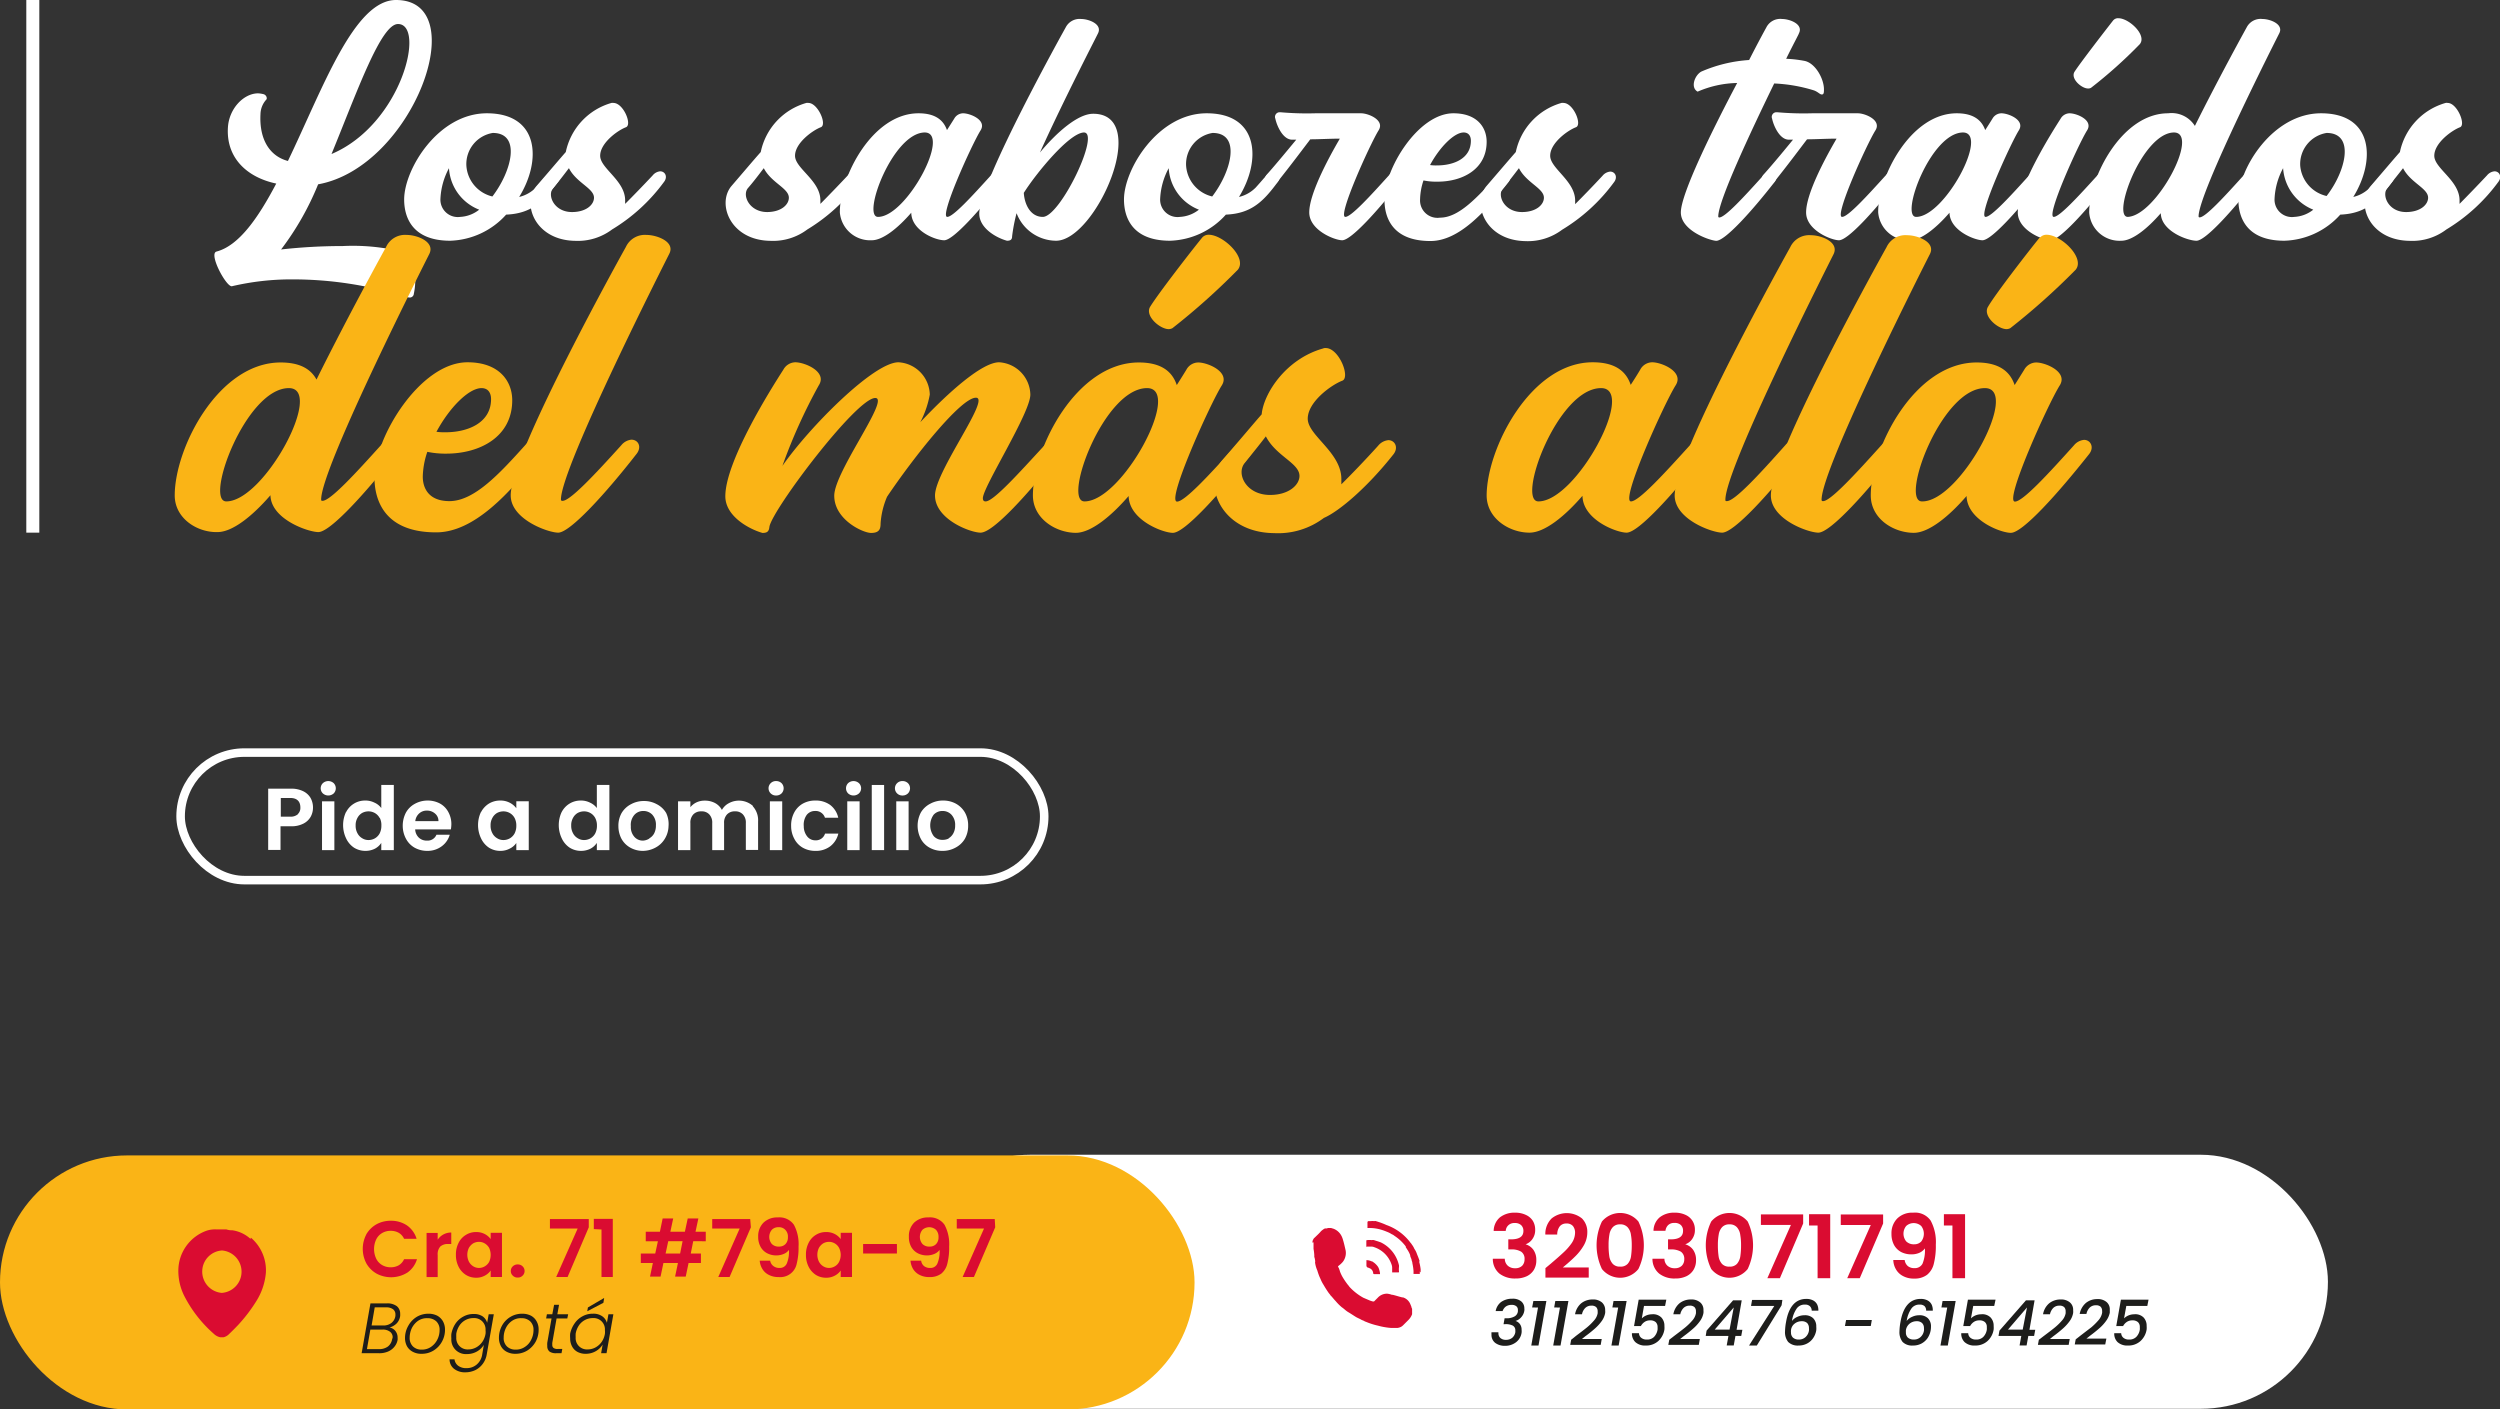 <svg xmlns="http://www.w3.org/2000/svg" viewBox="0 0 263.26 148.42"><rect x="0" y="0" width="263.26" height="148.42" fill="#333333" stroke="none"/><defs><style>.cls-1{fill:#fff;}.cls-2{fill:#fab416;}.cls-3{fill:none;stroke:#fff;stroke-miterlimit:10;stroke-width:0.9px;}.cls-4{fill:#da0c31;}.cls-5{fill:#1d1d1b;}</style></defs><g id="Capa_2" data-name="Capa 2"><g id="Capa_1-2" data-name="Capa 1"><rect class="cls-1" x="95.11" y="121.6" width="150.03" height="26.75" rx="13.38"/><rect class="cls-2" y="121.67" width="125.79" height="26.75" rx="13.38"/><path class="cls-1" d="M22.8,26.49c2.35-.62,4.37-3.51,6.29-7.16C26,18.68,23.81,16.62,24,13.44c.11-2,1.66-3.61,3.18-3.61a2.87,2.87,0,0,1,.5.07c.4.07.47.47.37.58A2.34,2.34,0,0,0,27.43,12c-.15,2.82,1.08,4.48,2.89,4.95C34,9.29,37.29,0,41.7,0c8.24,0,1.81,17.6-8.2,19.41a29.9,29.9,0,0,1-3.9,6.86,58.36,58.36,0,0,1,6.5-.36,21.71,21.71,0,0,1,6,.54c1.81.76,1.77,3.11,1.48,4.48a.43.43,0,0,1-.47.4,2.32,2.32,0,0,1-.39-.07A39.47,39.47,0,0,0,30.9,29.42a27.49,27.49,0,0,0-6.47.72C23.85,30.28,21.93,26.71,22.8,26.49ZM34.91,16.22c7.41-3.14,9.94-13.69,7-13.69C40.11,2.53,37.65,9.54,34.91,16.22Z"/><path class="cls-1" d="M51.27,11.93c5.5,0,5.79,4.95,3.4,8.81a3.64,3.64,0,0,0,1.77-1c.65-.72.87-1,1.12-1.26a1.09,1.09,0,0,1,.8-.43c.5,0,.83.57.39,1.12-1.48,2-2.74,3.32-5.45,3.43a8.26,8.26,0,0,1-5.89,2.75c-4.23,0-4.85-2.75-4.85-4.34C42.56,17.82,46.14,11.93,51.27,11.93ZM48.46,22.84a3.49,3.49,0,0,0,2-.76,5,5,0,0,1-3.18-4.37,7.47,7.47,0,0,0-.9,3.21A1.83,1.83,0,0,0,48.46,22.84ZM51.89,14a3.32,3.32,0,0,0-2.78,3.43,3.57,3.57,0,0,0,2.74,3.26C53.91,18,54.89,14,51.89,14Z"/><path class="cls-1" d="M56.47,19.62c1.31-1.51,2.32-2.71,3.11-3.61a6.82,6.82,0,0,1,4.81-5.17.51.51,0,0,1,.21,0c1.05,0,2,2.31,1.31,2.56-.87.33-2.71,1.66-2.71,3S65.83,19,65.83,21.1v.37c.8-.8,1.85-1.88,2.9-3a1.15,1.15,0,0,1,.79-.43c.51,0,.83.57.4,1.12a18.82,18.82,0,0,1-5.46,5,6,6,0,0,1-3.9,1.2C56.37,25.3,54.92,21.5,56.47,19.62Zm3.76,2.71c1.52,0,2.32-.79,2.32-1.51,0-1-1.85-1.56-2.64-3.11-.47.61-1,1.33-1.66,2.09S58.35,22.33,60.23,22.33Z"/><path class="cls-1" d="M77,19.62c1.3-1.51,2.31-2.71,3.11-3.61a6.8,6.8,0,0,1,4.8-5.17.58.58,0,0,1,.22,0c1,0,2,2.31,1.3,2.56-.86.33-2.71,1.66-2.71,3S86.39,19,86.39,21.1v.37c.79-.8,1.84-1.88,2.89-3a1.17,1.17,0,0,1,.8-.43c.5,0,.83.57.39,1.12a18.82,18.82,0,0,1-5.45,5,6,6,0,0,1-3.91,1.2C76.92,25.3,75.48,21.5,77,19.62Zm3.76,2.71c1.52,0,2.31-.79,2.31-1.51,0-1-1.84-1.56-2.64-3.11-.47.61-1,1.33-1.66,2.09S78.91,22.33,80.79,22.33Z"/><path class="cls-1" d="M96.72,11.93c1.81,0,2.64.75,3,1.77l.76-1.2a1.09,1.09,0,0,1,.93-.57c.76,0,2.53.72,1.85,1.8-.91,1.45-4.38,9.11-3.51,9.11.62,0,2.6-2.17,4.63-4.41a1.17,1.17,0,0,1,.79-.43c.51,0,.83.57.4,1.12-2.46,3.1-5.2,6.18-6.14,6.18s-3.44-1-3.47-2.9c-1.41,1.63-3,2.9-4.16,2.9a3.2,3.2,0,0,1-3.36-2.93C88.41,18.68,91.84,11.93,96.72,11.93ZM92.46,22.84c3,0,7.73-8.89,4.91-8.89C94,14,90.72,22.84,92.46,22.84Z"/><path class="cls-1" d="M112.22,2.89A1.64,1.64,0,0,1,113.85,2c.79,0,2.27.54,1.77,1.52-.11.25-3.61,7-6.11,12.54,1.77-2.13,4-4.08,5.6-4.08,6.18,0,.26,13.37-3.9,13.37a4.48,4.48,0,0,1-4.16-2.9,17.87,17.87,0,0,0-.47,2.43c0,.36-.18.47-.54.47-1.08-.29-2.92-1.3-2.92-2.86C103.12,19.19,112.22,2.89,112.22,2.89Zm-4.41,17.42c.08,1.26.73,2.53,2,2.53,1.84,0,6.1-8.89,4.33-8.89C112.58,14,109.08,18.29,107.81,20.31Z"/><path class="cls-1" d="M127.07,11.93c5.49,0,5.78,4.95,3.4,8.81a3.64,3.64,0,0,0,1.77-1c.65-.72.87-1,1.12-1.26a1.09,1.09,0,0,1,.79-.43c.51,0,.84.57.4,1.12-1.48,2-2.74,3.32-5.46,3.43a8.22,8.22,0,0,1-5.88,2.75c-4.23,0-4.85-2.75-4.85-4.34C118.36,17.82,121.94,11.93,127.07,11.93Zm-2.82,10.91a3.52,3.52,0,0,0,2-.76,5,5,0,0,1-3.18-4.37,7.47,7.47,0,0,0-.9,3.21A1.83,1.83,0,0,0,124.25,22.84ZM127.69,14a3.32,3.32,0,0,0-2.79,3.43,3.58,3.58,0,0,0,2.75,3.26C129.71,18,130.69,14,127.69,14Z"/><path class="cls-1" d="M133.9,19.48a.64.64,0,0,1-.54-1.05c1.15-1.3,2.27-2.67,3.14-3.72h-.43c-1,0-1.63-1.52-1.77-2.21a.49.49,0,0,1,.43-.68s.07,0,.11,0a31.46,31.46,0,0,0,3.65.11c2.17,0,4.51,0,4.84,0,.76,0,2.53.72,1.84,1.8-.9,1.45-4.37,9.11-3.5,9.11.61,0,2.6-2.17,4.62-4.41a1.19,1.19,0,0,1,.8-.43c.54,0,.83.57.4,1.12-2.43,3.1-5.21,6.18-6.15,6.18-.79,0-3.47-1.05-3.47-2.93s1.85-5.42,3.22-7.77c-1.05,0-2.17.07-3.11.07-.83,1.09-2.09,2.78-3.43,4.45A.87.87,0,0,1,133.9,19.48Z"/><path class="cls-1" d="M153.05,11.93c2.49,0,3.5,1.48,3.5,3,0,2.9-2.56,4.2-5.16,4.2A6.61,6.61,0,0,1,149.9,19a6.61,6.61,0,0,0-.36,2,1.83,1.83,0,0,0,2.1,1.92c2,0,3.94-2.17,6-4.41a1.17,1.17,0,0,1,.8-.43c.54,0,.83.57.39,1.12-2.42,3.1-5.2,6.18-8.2,6.18-4.23,0-4.84-2.75-4.84-4.34C145.75,17.82,149.33,11.93,153.05,11.93Zm-1.74,5.49c1.77,0,3.58-.72,3.58-2.6,0-.47-.22-.87-.76-.87-1,0-2.53,1.55-3.54,3.43A4.35,4.35,0,0,0,151.31,17.42Z"/><path class="cls-1" d="M156.51,19.62c1.3-1.51,2.32-2.71,3.11-3.61a6.82,6.82,0,0,1,4.81-5.17.51.51,0,0,1,.21,0c1.05,0,2,2.31,1.31,2.56-.87.33-2.71,1.66-2.71,3s2.63,2.64,2.63,4.73v.37c.8-.8,1.85-1.88,2.89-3a1.19,1.19,0,0,1,.8-.43c.51,0,.83.57.4,1.12a18.82,18.82,0,0,1-5.46,5,6,6,0,0,1-3.9,1.2C156.41,25.3,155,21.5,156.51,19.62Zm3.76,2.71c1.52,0,2.31-.79,2.31-1.51,0-1-1.84-1.56-2.63-3.11-.47.61-1,1.33-1.67,2.09S158.39,22.33,160.27,22.33Z"/><path class="cls-1" d="M177,22.37c0-1.95,3.29-8.64,5.93-13.63a10.89,10.89,0,0,0-4.16.91c-.76-.4-.36-1.66.36-2.1a15,15,0,0,1,5.06-1.23C185.24,4.26,186,2.89,186,2.89A1.64,1.64,0,0,1,187.66,2c.79,0,2.28.54,1.77,1.52,0,.07-.58,1.12-1.34,2.67a13.09,13.09,0,0,1,1.92.22c1.15.22,2.06,1.88,2.06,3,0,.29,0,.54-.22.54s-.36-.25-.83-.43a16.48,16.48,0,0,0-4.19-.73c-2.5,5.14-5.89,12.36-5.89,14a.1.1,0,0,0,.11.11c.61,0,2.6-2.17,4.62-4.41a1.17,1.17,0,0,1,.8-.43c.54,0,.83.57.39,1.12-2.42,3.1-5.2,6.18-6.14,6.18C179.93,25.3,177,24.25,177,22.37Z"/><path class="cls-1" d="M186.21,19.48a.64.64,0,0,1-.54-1.05c1.16-1.3,2.28-2.67,3.14-3.72h-.43c-1,0-1.63-1.52-1.77-2.21a.49.49,0,0,1,.43-.68s.07,0,.11,0a31.58,31.58,0,0,0,3.65.11c2.17,0,4.52,0,4.84,0,.76,0,2.53.72,1.85,1.8-.91,1.45-4.38,9.11-3.51,9.11.62,0,2.6-2.17,4.63-4.41a1.17,1.17,0,0,1,.79-.43c.54,0,.83.57.4,1.12-2.42,3.1-5.2,6.18-6.15,6.18-.79,0-3.46-1.05-3.46-2.93S192,17,193.4,14.6c-1.05,0-2.17.07-3.11.07-.83,1.09-2.09,2.78-3.43,4.45A.87.87,0,0,1,186.21,19.48Z"/><path class="cls-1" d="M206.05,11.93c1.8,0,2.64.75,3,1.77.33-.51.58-.91.76-1.2a1.1,1.1,0,0,1,.94-.57c.76,0,2.53.72,1.84,1.8-.9,1.45-4.37,9.11-3.5,9.11.61,0,2.6-2.17,4.62-4.41a1.17,1.17,0,0,1,.8-.43c.5,0,.83.57.39,1.12-2.45,3.1-5.2,6.18-6.14,6.18-.79,0-3.43-1-3.47-2.9-1.41,1.63-3,2.9-4.15,2.9a3.2,3.2,0,0,1-3.36-2.93C197.74,18.68,201.17,11.93,206.05,11.93Zm-4.27,10.91c3,0,7.74-8.89,4.92-8.89C203.3,14,200.05,22.84,201.78,22.84Z"/><path class="cls-1" d="M220.9,18.43a1.17,1.17,0,0,1,.79-.43c.54,0,.83.57.4,1.12-2.42,3.1-5.21,6.18-6.15,6.18-.79,0-3.46-1.05-3.46-2.93,0-2.75,3.54-8.35,4.51-9.87a1.11,1.11,0,0,1,.94-.57c.76,0,2.53.72,1.85,1.8-.91,1.45-4.38,9.11-3.51,9.11C216.88,22.84,218.87,20.67,220.9,18.43Zm-1-9.11a.62.62,0,0,0,.29-.07,49.15,49.15,0,0,0,5.13-4.59c.8-.94-1.12-2.74-2.24-2.74a.66.66,0,0,0-.57.25c-.91,1.16-3.44,4.44-4.05,5.38C218,8.28,219.2,9.32,219.88,9.32Z"/><path class="cls-1" d="M220,22.37c0-3.69,3.43-10.44,8.31-10.44a2.89,2.89,0,0,1,2.82,1.33c2.53-5.09,5.45-10.37,5.45-10.37A1.65,1.65,0,0,1,238.24,2c.8,0,2.28.54,1.77,1.52-.18.36-8.49,16.73-8.49,19.26a.1.1,0,0,0,.11.11c.61,0,2.6-2.17,4.62-4.41a1.19,1.19,0,0,1,.8-.43c.54,0,.83.57.4,1.12-2.43,3.1-5.21,6.18-6.15,6.18s-3.72-1-3.76-2.9c-1.41,1.63-3,2.9-4.15,2.9A3.2,3.2,0,0,1,220,22.37Zm4,.47c3,0,7.74-8.89,4.92-8.89C225.59,14,222.34,22.84,224.07,22.84Z"/><path class="cls-1" d="M244.42,11.93c5.49,0,5.78,4.95,3.39,8.81a3.64,3.64,0,0,0,1.77-1c.65-.72.87-1,1.12-1.26a1.13,1.13,0,0,1,.8-.43c.5,0,.83.57.4,1.12-1.49,2-2.75,3.32-5.46,3.43a8.22,8.22,0,0,1-5.89,2.75c-4.23,0-4.84-2.75-4.84-4.34C235.71,17.82,239.28,11.93,244.42,11.93ZM241.6,22.84a3.49,3.49,0,0,0,2-.76,5.06,5.06,0,0,1-3.18-4.37,7.47,7.47,0,0,0-.9,3.21A1.83,1.83,0,0,0,241.6,22.84ZM245,14a3.32,3.32,0,0,0-2.78,3.43A3.58,3.58,0,0,0,245,20.64C247.05,18,248,14,245,14Z"/><path class="cls-1" d="M249.62,19.62c1.3-1.51,2.31-2.71,3.1-3.61a6.82,6.82,0,0,1,4.81-5.17.53.53,0,0,1,.22,0c1,0,1.95,2.31,1.3,2.56-.87.33-2.71,1.66-2.71,3S259,19,259,21.1v.37c.79-.8,1.84-1.88,2.89-3a1.17,1.17,0,0,1,.79-.43c.51,0,.83.57.4,1.12a18.82,18.82,0,0,1-5.46,5,5.93,5.93,0,0,1-3.9,1.2C249.51,25.3,248.06,21.5,249.62,19.62Zm3.75,2.71c1.52,0,2.32-.79,2.32-1.51,0-1-1.85-1.56-2.64-3.11-.47.61-1.05,1.33-1.66,2.09S251.5,22.33,253.37,22.33Z"/><path class="cls-2" d="M18.4,52.17c0-5,4.6-14,11.15-14,2.09,0,3.2.73,3.78,1.8C36.73,33.11,40.66,26,40.66,26a2.19,2.19,0,0,1,2.18-1.26c1.07,0,3,.72,2.37,2-.24.49-11.39,22.46-11.39,25.85,0,.1,0,.15.14.15.83,0,3.5-2.91,6.21-5.92a1.58,1.58,0,0,1,1.07-.58c.73,0,1.11.77.53,1.5-3.25,4.17-7,8.29-8.24,8.29-1.07,0-5-1.35-5.05-3.88-1.89,2.19-4,3.88-5.57,3.88C20.77,56.09,18.4,54.59,18.4,52.17Zm5.43.63c4,0,10.38-11.93,6.59-11.93C25.87,40.87,21.5,52.8,23.83,52.8Z"/><path class="cls-2" d="M49.23,38.15c3.35,0,4.71,2,4.71,4,0,3.88-3.44,5.62-6.94,5.62a9.33,9.33,0,0,1-2-.19,8.55,8.55,0,0,0-.48,2.62c0,.92.39,2.57,2.81,2.57,2.62,0,5.29-2.91,8-5.92a1.58,1.58,0,0,1,1.07-.58c.73,0,1.12.77.53,1.5-3.24,4.17-7,8.29-11,8.29-5.68,0-6.5-3.68-6.5-5.82C39.44,46.06,44.24,38.15,49.23,38.15Zm-2.32,7.37c2.37,0,4.8-1,4.8-3.49,0-.63-.29-1.16-1-1.16-1.36,0-3.4,2.08-4.75,4.6A6.31,6.31,0,0,0,46.91,45.52Z"/><path class="cls-2" d="M65.43,46.88a1.56,1.56,0,0,1,1.06-.58c.73,0,1.12.77.54,1.5-3.25,4.17-7,8.29-8.25,8.29-1.06,0-5-1.4-5-3.92C53.74,47.8,65.91,26,65.91,26a2.2,2.2,0,0,1,2.18-1.26c1.07,0,3.06.72,2.38,2-.24.49-11.4,22.46-11.4,25.85a.13.13,0,0,0,.15.15C60,52.8,62.71,49.89,65.43,46.88Z"/><path class="cls-2" d="M76.38,52.26c0-3.68,4.8-11.3,6.11-13.33a1.47,1.47,0,0,1,1.26-.78c1,0,3.4,1,2.47,2.43a57.71,57.71,0,0,0-3.83,8.48C85.21,45,92,38.15,94.61,38.15a3.49,3.49,0,0,1,3.3,3.4,10.13,10.13,0,0,1-1,2.91c3.11-3.3,6.55-6.31,8.3-6.31a3.49,3.49,0,0,1,3.29,3.4c0,1.94-5,9.74-5,10.91,0,.24.1.34.29.34.82,0,3.44-2.91,6.21-5.92a1.47,1.47,0,0,1,1.06-.58c.68,0,1.12.77.54,1.5-3.3,4.17-7,8.29-8.34,8.29-1.07,0-4.8-1.4-4.8-3.92s5.91-10.29,4.31-10.29-6.59,6.31-9.36,10.43a8.53,8.53,0,0,0-.68,2.81c0,.59-.14,1-1,1s-3.88-1.4-3.88-3.92,5.92-10.29,4.32-10.29c-2,0-10.91,11.84-11.15,13.58-.05.49-.25.63-.73.63C78.85,55.71,76.38,54.35,76.38,52.26Z"/><path class="cls-2" d="M108.77,52.17c0-5,4.6-14,11.15-14,2.43,0,3.54,1,4,2.38.43-.68.77-1.22,1-1.6a1.44,1.44,0,0,1,1.26-.78c1,0,3.39,1,2.47,2.43-1.21,1.93-5.87,12.22-4.7,12.22.82,0,3.49-2.91,6.2-5.92a1.58,1.58,0,0,1,1.07-.58c.68,0,1.12.77.53,1.5-3.29,4.17-7,8.29-8.24,8.29-1.07,0-4.61-1.35-4.66-3.88-1.89,2.19-4,3.88-5.57,3.88C111.14,56.09,108.77,54.59,108.77,52.17Zm5.43.63c4,0,10.38-11.93,6.59-11.93C116.23,40.87,111.87,52.8,114.2,52.8Zm12.36-27.74a.89.89,0,0,1,.73-.34c1.5,0,4.07,2.42,3.06,3.68a71.46,71.46,0,0,1-6.89,6.16.9.9,0,0,1-.39.1c-.92,0-2.57-1.41-1.94-2.38C121.91,31,125.3,26.61,126.56,25.06Z"/><path class="cls-2" d="M128.69,48.48c1.75-2,3.11-3.64,4.17-4.85.2-2.18,2.53-5.82,6.45-6.93a.61.61,0,0,1,.29-.05c1.41,0,2.62,3.1,1.75,3.44-1.16.44-3.64,2.23-3.64,4s3.54,3.54,3.54,6.35V51c1.07-1.06,2.48-2.52,3.88-4.07a1.58,1.58,0,0,1,1.07-.58c.68,0,1.11.77.53,1.5-2.76,3.49-5.72,6-7.32,6.69a8,8,0,0,1-5.24,1.6C128.55,56.09,126.61,51,128.69,48.48Zm5.05,3.64c2,0,3.1-1.07,3.1-2,0-1.36-2.47-2.08-3.54-4.17-.63.83-1.41,1.79-2.23,2.81C130.15,49.89,131.22,52.12,133.74,52.12Z"/><path class="cls-2" d="M167.72,38.15c2.43,0,3.54,1,4,2.38.44-.68.78-1.22,1-1.6a1.45,1.45,0,0,1,1.26-.78c1,0,3.39,1,2.47,2.43-1.21,1.93-5.86,12.22-4.7,12.22.82,0,3.49-2.91,6.21-5.92A1.54,1.54,0,0,1,179,46.3c.68,0,1.12.77.54,1.5-3.3,4.17-7,8.29-8.25,8.29-1.06,0-4.61-1.35-4.65-3.88-1.89,2.19-4,3.88-5.58,3.88-2.13,0-4.51-1.5-4.51-3.92C156.57,47.22,161.18,38.15,167.72,38.15ZM162,52.8c4,0,10.38-11.93,6.6-11.93C164,40.87,159.67,52.8,162,52.8Z"/><path class="cls-2" d="M188,46.88a1.58,1.58,0,0,1,1.07-.58c.72,0,1.11.77.53,1.5-3.25,4.17-7,8.29-8.25,8.29-1.06,0-5-1.4-5-3.92,0-4.37,12.17-26.14,12.17-26.14a2.2,2.2,0,0,1,2.19-1.26c1.06,0,3,.72,2.37,2-.24.49-11.39,22.46-11.39,25.85,0,.1,0,.15.14.15C182.66,52.8,185.32,49.89,188,46.88Z"/><path class="cls-2" d="M198.12,46.88a1.58,1.58,0,0,1,1.07-.58c.73,0,1.11.77.53,1.5-3.25,4.17-7,8.29-8.24,8.29-1.07,0-5-1.4-5-3.92,0-4.37,12.18-26.14,12.18-26.14a2.19,2.19,0,0,1,2.18-1.26c1.07,0,3.05.72,2.38,2-.25.49-11.4,22.46-11.4,25.85a.13.13,0,0,0,.15.15C192.74,52.8,195.41,49.89,198.12,46.88Z"/><path class="cls-2" d="M197,52.17c0-5,4.6-14,11.15-14,2.42,0,3.54,1,4,2.38l1-1.6a1.47,1.47,0,0,1,1.26-.78c1,0,3.4,1,2.48,2.43-1.21,1.93-5.87,12.22-4.71,12.22.83,0,3.5-2.91,6.21-5.92a1.58,1.58,0,0,1,1.07-.58c.68,0,1.11.77.53,1.5-3.3,4.17-7,8.29-8.24,8.29-1.07,0-4.61-1.35-4.66-3.88-1.89,2.19-4,3.88-5.57,3.88C199.33,56.09,197,54.59,197,52.17Zm5.43.63c4,0,10.37-11.93,6.59-11.93C204.42,40.87,200.06,52.8,202.39,52.8Zm12.36-27.74a.89.89,0,0,1,.73-.34c1.5,0,4.07,2.42,3.06,3.68a72.67,72.67,0,0,1-6.89,6.16.9.9,0,0,1-.39.1c-.92,0-2.57-1.41-1.94-2.38C210.1,31,213.49,26.61,214.75,25.06Z"/><rect class="cls-3" x="19.02" y="79.25" width="90.94" height="13.43" rx="6.72"/><path class="cls-1" d="M32.72,86a1.82,1.82,0,0,1-.77.73,2.75,2.75,0,0,1-1.32.28H29.54v2.49h-1.3V83.05h2.39a2.81,2.81,0,0,1,1.28.26,1.83,1.83,0,0,1,.79.71,2.07,2.07,0,0,1,.26,1A2,2,0,0,1,32.72,86Zm-1.35-.28a.9.9,0,0,0,.26-.69c0-.63-.35-1-1.06-1h-1V86h1A1.16,1.16,0,0,0,31.37,85.74Z"/><path class="cls-1" d="M34,83.55a.75.75,0,0,1,0-1.08.85.85,0,0,1,1.14,0,.77.77,0,0,1,0,1.08.85.85,0,0,1-1.14,0Zm1.21.83v5.14h-1.3V84.38Z"/><path class="cls-1" d="M36.43,85.55a2.23,2.23,0,0,1,2-1.25,2.1,2.1,0,0,1,1,.22,1.79,1.79,0,0,1,.72.57V82.66h1.32v6.86H40.15v-.76a1.8,1.8,0,0,1-.67.61,2.18,2.18,0,0,1-1,.23,2.25,2.25,0,0,1-1.19-.33,2.38,2.38,0,0,1-.85-1,3.25,3.25,0,0,1,0-2.77Zm3.55.59a1.32,1.32,0,0,0-.5-.52,1.36,1.36,0,0,0-.68-.18,1.42,1.42,0,0,0-.67.17,1.3,1.3,0,0,0-.49.52,1.55,1.55,0,0,0-.19.8,1.62,1.62,0,0,0,.19.81,1.28,1.28,0,0,0,.5.53,1.23,1.23,0,0,0,.66.19,1.36,1.36,0,0,0,.68-.18,1.32,1.32,0,0,0,.5-.52,1.73,1.73,0,0,0,.18-.81A1.67,1.67,0,0,0,40,86.14Z"/><path class="cls-1" d="M47.48,87.34H43.72a1.27,1.27,0,0,0,.39.87,1.2,1.2,0,0,0,.85.31,1,1,0,0,0,1-.62h1.4a2.28,2.28,0,0,1-.85,1.22A2.47,2.47,0,0,1,45,89.6a2.7,2.7,0,0,1-1.33-.33,2.33,2.33,0,0,1-.91-.93A2.86,2.86,0,0,1,42.41,87a3,3,0,0,1,.32-1.4,2.33,2.33,0,0,1,.91-.93A2.79,2.79,0,0,1,45,84.3a2.74,2.74,0,0,1,1.32.31,2.2,2.2,0,0,1,.89.9,2.62,2.62,0,0,1,.32,1.33A3.84,3.84,0,0,1,47.48,87.34Zm-1.31-.87a1,1,0,0,0-.36-.8,1.25,1.25,0,0,0-.86-.31,1.16,1.16,0,0,0-.81.3,1.27,1.27,0,0,0-.41.81Z"/><path class="cls-1" d="M50.64,85.55a2.32,2.32,0,0,1,.85-.93,2.28,2.28,0,0,1,1.19-.32,2.11,2.11,0,0,1,1,.23,2,2,0,0,1,.69.58v-.73h1.31v5.14H54.37v-.75a1.75,1.75,0,0,1-.69.59,2.07,2.07,0,0,1-1,.24,2.19,2.19,0,0,1-1.18-.33,2.38,2.38,0,0,1-.85-1,3.25,3.25,0,0,1,0-2.77Zm3.55.59a1.32,1.32,0,0,0-.5-.52,1.36,1.36,0,0,0-.68-.18,1.42,1.42,0,0,0-.67.17,1.3,1.3,0,0,0-.49.52,1.55,1.55,0,0,0-.19.8,1.62,1.62,0,0,0,.19.81,1.28,1.28,0,0,0,.5.53,1.21,1.21,0,0,0,.66.19,1.36,1.36,0,0,0,.68-.18,1.32,1.32,0,0,0,.5-.52,1.73,1.73,0,0,0,.18-.81A1.67,1.67,0,0,0,54.19,86.14Z"/><path class="cls-1" d="M59.13,85.55a2.23,2.23,0,0,1,2-1.25,2.1,2.1,0,0,1,1,.22,1.87,1.87,0,0,1,.72.57V82.66h1.32v6.86H62.85v-.76a1.8,1.8,0,0,1-.67.61,2.18,2.18,0,0,1-1,.23A2.22,2.22,0,0,1,60,89.27a2.38,2.38,0,0,1-.85-1,3.25,3.25,0,0,1,0-2.77Zm3.55.59a1.32,1.32,0,0,0-.5-.52,1.36,1.36,0,0,0-.68-.18,1.42,1.42,0,0,0-.67.17,1.3,1.3,0,0,0-.49.52,1.55,1.55,0,0,0-.19.8,1.62,1.62,0,0,0,.19.81,1.28,1.28,0,0,0,.5.53,1.23,1.23,0,0,0,.66.19,1.36,1.36,0,0,0,.68-.18,1.32,1.32,0,0,0,.5-.52,1.73,1.73,0,0,0,.18-.81A1.67,1.67,0,0,0,62.68,86.14Z"/><path class="cls-1" d="M66.39,89.27a2.4,2.4,0,0,1-.94-.93A2.86,2.86,0,0,1,65.12,87a2.73,2.73,0,0,1,.34-1.39,2.49,2.49,0,0,1,1-.93,2.78,2.78,0,0,1,1.35-.33,2.74,2.74,0,0,1,1.34.33,2.43,2.43,0,0,1,1,.93A2.73,2.73,0,0,1,70.4,87,2.67,2.67,0,0,1,70,88.34a2.52,2.52,0,0,1-1,.93,2.82,2.82,0,0,1-1.36.33A2.68,2.68,0,0,1,66.39,89.27Zm2-1a1.26,1.26,0,0,0,.5-.52,1.76,1.76,0,0,0,.18-.83,1.55,1.55,0,0,0-.38-1.13,1.28,1.28,0,0,0-.94-.39,1.24,1.24,0,0,0-.93.39A1.59,1.59,0,0,0,66.43,87a1.55,1.55,0,0,0,.37,1.12,1.18,1.18,0,0,0,.92.4A1.35,1.35,0,0,0,68.38,88.3Z"/><path class="cls-1" d="M79.26,84.89a2.18,2.18,0,0,1,.57,1.61v3H78.54V86.68a1.25,1.25,0,0,0-.31-.92,1.06,1.06,0,0,0-.83-.32,1.09,1.09,0,0,0-.84.32,1.25,1.25,0,0,0-.31.92v2.84H75V86.68a1.25,1.25,0,0,0-.31-.92,1.06,1.06,0,0,0-.83-.32,1.11,1.11,0,0,0-.85.32,1.25,1.25,0,0,0-.31.92v2.84h-1.3V84.38h1.3V85a1.85,1.85,0,0,1,.65-.51,2,2,0,0,1,.86-.18,2.26,2.26,0,0,1,1.08.25,1.77,1.77,0,0,1,.73.73,1.78,1.78,0,0,1,.73-.71,2.22,2.22,0,0,1,2.56.31Z"/><path class="cls-1" d="M81.16,83.55a.75.75,0,0,1,0-1.08.77.77,0,0,1,.57-.22.8.8,0,0,1,.57.22.77.77,0,0,1,0,1.08.8.8,0,0,1-.57.22A.77.77,0,0,1,81.16,83.55Zm1.21.83v5.14h-1.3V84.38Z"/><path class="cls-1" d="M83.64,85.55a2.32,2.32,0,0,1,.89-.92,2.64,2.64,0,0,1,1.32-.33,2.58,2.58,0,0,1,1.58.47,2.32,2.32,0,0,1,.84,1.34h-1.4a1,1,0,0,0-.38-.52,1,1,0,0,0-.65-.19,1.1,1.1,0,0,0-.88.4A1.77,1.77,0,0,0,84.64,87,1.71,1.71,0,0,0,85,88.08a1.08,1.08,0,0,0,.88.41,1,1,0,0,0,1-.71h1.4a2.36,2.36,0,0,1-.84,1.33,2.48,2.48,0,0,1-1.58.49,2.64,2.64,0,0,1-1.32-.33,2.28,2.28,0,0,1-.89-.93A2.8,2.8,0,0,1,83.31,87,2.87,2.87,0,0,1,83.64,85.55Z"/><path class="cls-1" d="M89.31,83.55a.77.77,0,0,1,0-1.08.85.85,0,0,1,1.14,0,.75.75,0,0,1,0,1.08.85.85,0,0,1-1.14,0Zm1.21.83v5.14h-1.3V84.38Z"/><path class="cls-1" d="M93.1,82.66v6.86H91.8V82.66Z"/><path class="cls-1" d="M94.47,83.55a.75.75,0,0,1,0-1.08.77.77,0,0,1,.57-.22.8.8,0,0,1,.57.22.77.77,0,0,1,0,1.08.8.8,0,0,1-.57.22A.77.77,0,0,1,94.47,83.55Zm1.21.83v5.14h-1.3V84.38Z"/><path class="cls-1" d="M97.9,89.27a2.31,2.31,0,0,1-.93-.93,3,3,0,0,1,0-2.78,2.43,2.43,0,0,1,1-.93,2.74,2.74,0,0,1,1.34-.33,2.78,2.78,0,0,1,1.35.33,2.49,2.49,0,0,1,.95.93,2.73,2.73,0,0,1,.34,1.39,2.76,2.76,0,0,1-.35,1.39,2.48,2.48,0,0,1-1,.93,2.77,2.77,0,0,1-1.36.33A2.7,2.7,0,0,1,97.9,89.27Zm2-1a1.3,1.3,0,0,0,.49-.52,1.64,1.64,0,0,0,.19-.83,1.55,1.55,0,0,0-.39-1.13,1.26,1.26,0,0,0-.94-.39,1.24,1.24,0,0,0-.93.39,1.92,1.92,0,0,0,0,2.25,1.19,1.19,0,0,0,.92.4A1.42,1.42,0,0,0,99.9,88.3Z"/><rect class="cls-1" x="2.77" width="1.37" height="56.09"/><path class="cls-4" d="M26.38,130.46a3.61,3.61,0,0,0-1.93-.91,1.56,1.56,0,0,1-.61-.09H22.78a2.86,2.86,0,0,0-1,.13,4.47,4.47,0,0,0-3,4.2,5.9,5.9,0,0,0,.59,2.61,13.42,13.42,0,0,0,3.15,4.06,1.36,1.36,0,0,0,.68.36h.35a1.29,1.29,0,0,0,.49-.26c.36-.34.72-.7,1.05-1.05A16.45,16.45,0,0,0,27,137a6.67,6.67,0,0,0,1-3,4.52,4.52,0,0,0-1.58-3.67h0Zm-3,5.69a2.25,2.25,0,0,1-2.08-2.39,2.22,2.22,0,0,1,2.08-2.08h0a2.24,2.24,0,0,1-.08,4.47Z"/><path class="cls-4" d="M149.51,133.88v.19s0,.08,0,.08h-.66v-.31a5.66,5.66,0,0,0-.12-.81.64.64,0,0,0-.07-.27c0-.16-.12-.35-.16-.51v-.07a2.73,2.73,0,0,0-.27-.54l-.2-.31a.11.11,0,0,0,0-.08,4.74,4.74,0,0,0-1.2-1.12.92.92,0,0,0-.27-.16,2.73,2.73,0,0,0-.54-.27h0a5.5,5.5,0,0,0-.81-.27,4.57,4.57,0,0,0-1.05-.12H144v-.6a.12.12,0,0,1,.12-.12h.19a2,2,0,0,1,.42,0,.22.22,0,0,1,.16,0A8.16,8.16,0,0,1,146,129a5.4,5.4,0,0,1,2.55,1.89v0a.61.61,0,0,1,.12.16,2.13,2.13,0,0,1,.27.46,2,2,0,0,1,.27.54c.08.2.16.39.23.6s.08.16,0,.19a5.66,5.66,0,0,1,.16.82V134h0Z"/><path class="cls-4" d="M138.21,130.86v-.12a.58.58,0,0,1,.08-.22.45.45,0,0,1,.16-.2c.23-.23.46-.43.65-.66a1.43,1.43,0,0,1,.24-.19.38.38,0,0,1,.3-.11.35.35,0,0,0,.2-.05h.31l.27.08a1.57,1.57,0,0,1,.85.77,2.23,2.23,0,0,1,.16.43c.11.35.19.74.27,1.08a1.54,1.54,0,0,1-.16,1,1.31,1.31,0,0,1-.19.27,2.57,2.57,0,0,1-.39.35c-.08.08-.08.12,0,.19a3.12,3.12,0,0,1,.15.43,4.52,4.52,0,0,0,.23.5,7.7,7.7,0,0,0,.6.89c.08.08.12.16.19.24a5.81,5.81,0,0,0,1.44,1.12l.54.23a2.51,2.51,0,0,0,.46.16h.12l.39-.39a1.31,1.31,0,0,1,1-.43,2.15,2.15,0,0,1,.5.12h.08c.31.07.66.19,1,.27h.08a1.24,1.24,0,0,1,.77.7l.11.27a.63.63,0,0,0,.08.23v.38s0,.15,0,.19a1.65,1.65,0,0,1-.38.6l-.54.54a1.12,1.12,0,0,1-.24.19,1.27,1.27,0,0,1-.39.12h-.6a5.78,5.78,0,0,1-.7-.08,6.36,6.36,0,0,1-.73-.16,7.41,7.41,0,0,1-1.31-.42.3.3,0,0,1-.16-.08l-.27-.11c-.19-.12-.42-.2-.6-.31s-.54-.35-.81-.51-.43-.35-.66-.5a5.14,5.14,0,0,1-.66-.66c-.19-.19-.35-.42-.54-.6a1,1,0,0,0-.15-.2s-.05-.07-.08-.11q-.27-.39-.51-.81a3.41,3.41,0,0,1-.31-.6l-.11-.24a6.28,6.28,0,0,1-.23-.66,3.07,3.07,0,0,1-.24-.85.45.45,0,0,0,0-.23,1.37,1.37,0,0,0-.08-.35c0-.07,0-.11,0-.19a5,5,0,0,0-.08-.66v-.69h0Z"/><path class="cls-4" d="M143.88,131.33v-.66a.07.07,0,0,1,.08-.08h0a2.15,2.15,0,0,1,.5,0,.45.45,0,0,1,.23,0l.7.23a3.54,3.54,0,0,1,1.93,2.44v0s0,.11,0,.15a1.87,1.87,0,0,0,0,.47c0,.11,0,.11-.12.11h-.6v-.5a1,1,0,0,0-.07-.35,2.9,2.9,0,0,0-1.8-1.8.82.82,0,0,0-.31-.07h-.58Z"/><path class="cls-4" d="M144,133.46s-.11-.08-.11-.16v-.6a1.21,1.21,0,0,1,.53.12.22.22,0,0,1,.16.07s.08.05.12.08a1.93,1.93,0,0,1,.35.35.89.89,0,0,1,.15.27,2.49,2.49,0,0,1,.12.47v.11h-.6a.11.11,0,0,1-.12-.11h0a.6.6,0,0,0-.35-.5l-.19-.08H144Z"/><path class="cls-4" d="M38.56,130a2.89,2.89,0,0,1,1.07-1.07,3.09,3.09,0,0,1,1.52-.38,3,3,0,0,1,1.72.5,2.67,2.67,0,0,1,1,1.4H42.55a1.38,1.38,0,0,0-.56-.63,1.7,1.7,0,0,0-.85-.21,1.74,1.74,0,0,0-.91.24,1.58,1.58,0,0,0-.62.68,2.38,2.38,0,0,0,0,2,1.58,1.58,0,0,0,.62.68,1.74,1.74,0,0,0,.91.24,1.7,1.7,0,0,0,.85-.21,1.41,1.41,0,0,0,.56-.64h1.36a2.63,2.63,0,0,1-1,1.4,3.24,3.24,0,0,1-3.25.12,2.86,2.86,0,0,1-1.07-1.06,3.28,3.28,0,0,1,0-3.1Z"/><path class="cls-4" d="M46.68,130a1.69,1.69,0,0,1,.84-.21V131h-.31a1.18,1.18,0,0,0-.84.26,1.21,1.21,0,0,0-.28.9v2.32H44.92v-4.65h1.17v.72A1.64,1.64,0,0,1,46.68,130Z"/><path class="cls-4" d="M48.29,130.88a2,2,0,0,1,.77-.84,2,2,0,0,1,1.08-.3,1.91,1.91,0,0,1,.91.21,1.8,1.8,0,0,1,.62.53v-.66h1.19v4.65H51.67v-.68a1.72,1.72,0,0,1-.62.54,1.87,1.87,0,0,1-.92.22,2,2,0,0,1-1.07-.3,2.14,2.14,0,0,1-.77-.86,2.69,2.69,0,0,1-.28-1.26A2.65,2.65,0,0,1,48.29,130.88Zm3.22.53a1.3,1.3,0,0,0-.46-.47,1.19,1.19,0,0,0-.61-.17,1.29,1.29,0,0,0-.61.16,1.36,1.36,0,0,0-.45.47,1.65,1.65,0,0,0,0,1.46,1.28,1.28,0,0,0,.46.49,1.13,1.13,0,0,0,.6.17,1.19,1.19,0,0,0,.61-.17,1.22,1.22,0,0,0,.46-.47,1.77,1.77,0,0,0,0-1.47Z"/><path class="cls-4" d="M54,134.33a.64.64,0,0,1-.21-.49.65.65,0,0,1,.21-.49.72.72,0,0,1,.52-.2.69.69,0,0,1,.51.2.65.65,0,0,1,.21.49.64.64,0,0,1-.21.49.66.66,0,0,1-.51.2A.68.68,0,0,1,54,134.33Z"/><path class="cls-4" d="M62,129.24l-2.23,5.23h-1.2l2.26-5.1H57.91v-1H62Z"/><path class="cls-4" d="M62.53,129.43v-1.08h2v6.12H63.34v-5Z"/><path class="cls-4" d="M73,130.7,72.74,132h1.07v1h-1.3l-.3,1.43H71.09l.3-1.43H69.86l-.3,1.43H68.45l.3-1.43H67.48v-1H69l.28-1.29H68v-1h1.49l.29-1.4h1.11l-.3,1.4h1.53l.3-1.4h1.12l-.3,1.4h1.08v1Zm-1.12,0H70.37L70.09,132h1.53Z"/><path class="cls-4" d="M79.07,129.24l-2.24,5.23H75.64l2.25-5.1H75v-1h4Z"/><path class="cls-4" d="M81.44,133.32a1,1,0,0,0,.65.2.79.79,0,0,0,.75-.44,3.21,3.21,0,0,0,.24-1.46,1.27,1.27,0,0,1-.54.42,2,2,0,0,1-.76.16,2.07,2.07,0,0,1-1-.23,1.66,1.66,0,0,1-.68-.66,2.12,2.12,0,0,1-.26-1.07,2,2,0,0,1,.56-1.49,2.07,2.07,0,0,1,1.51-.55,1.86,1.86,0,0,1,1.69.77,4.3,4.3,0,0,1,.49,2.3,6.8,6.8,0,0,1-.19,1.79A1.76,1.76,0,0,1,82,134.48a2.16,2.16,0,0,1-1.06-.24,1.64,1.64,0,0,1-.67-.63,2,2,0,0,1-.27-.86h1.1A.88.88,0,0,0,81.44,133.32ZM82.72,131a1,1,0,0,0,.25-.72,1,1,0,0,0-.27-.77.91.91,0,0,0-.72-.28.94.94,0,0,0-.71.28,1.17,1.17,0,0,0,0,1.48,1,1,0,0,0,.77.28A.9.9,0,0,0,82.72,131Z"/><path class="cls-4" d="M85.15,130.88a2,2,0,0,1,.76-.84,2,2,0,0,1,1.08-.3,1.92,1.92,0,0,1,.92.21,1.8,1.8,0,0,1,.62.53v-.66h1.19v4.65H88.53v-.68a1.72,1.72,0,0,1-.62.54,1.87,1.87,0,0,1-.92.22,2,2,0,0,1-1.08-.3,2.2,2.2,0,0,1-.76-.86,2.69,2.69,0,0,1-.28-1.26A2.65,2.65,0,0,1,85.15,130.88Zm3.21.53a1.21,1.21,0,0,0-1.06-.64,1.29,1.29,0,0,0-.61.16,1.36,1.36,0,0,0-.45.47,1.65,1.65,0,0,0,0,1.46,1.28,1.28,0,0,0,.46.49,1.13,1.13,0,0,0,.6.17,1.19,1.19,0,0,0,.61-.17,1.14,1.14,0,0,0,.45-.47,1.67,1.67,0,0,0,0-1.47Z"/><path class="cls-4" d="M94.45,131v1H90.89v-1Z"/><path class="cls-4" d="M97.3,133.32a1,1,0,0,0,.65.2.78.78,0,0,0,.75-.44,3.21,3.21,0,0,0,.24-1.46,1.27,1.27,0,0,1-.54.42,2,2,0,0,1-.76.16,2.1,2.1,0,0,1-1-.23,1.72,1.72,0,0,1-.68-.66,2.12,2.12,0,0,1-.25-1.07,2,2,0,0,1,.55-1.49,2.09,2.09,0,0,1,1.51-.55,1.86,1.86,0,0,1,1.69.77,4.3,4.3,0,0,1,.49,2.3,6.8,6.8,0,0,1-.19,1.79,1.92,1.92,0,0,1-.64,1.06,2,2,0,0,1-1.25.36,2.16,2.16,0,0,1-1.06-.24,1.7,1.7,0,0,1-.67-.63,2,2,0,0,1-.26-.86H97A.88.88,0,0,0,97.3,133.32ZM98.58,131a1,1,0,0,0,.25-.72,1.07,1.07,0,0,0-.26-.77,1.07,1.07,0,0,0-1.44,0,1.17,1.17,0,0,0,0,1.48,1,1,0,0,0,.77.28A.9.9,0,0,0,98.58,131Z"/><path class="cls-4" d="M104.8,129.24l-2.24,5.23h-1.19l2.25-5.1h-2.87v-1h4Z"/><path class="cls-5" d="M41.77,139.36a1.66,1.66,0,0,1-.75.43,1,1,0,0,1,.61.36,1.11,1.11,0,0,1,.24.71,2,2,0,0,1,0,.23,1.58,1.58,0,0,1-.33.72,1.73,1.73,0,0,1-.67.51,2.37,2.37,0,0,1-1,.18H38.08l.93-5.25h1.77a1.64,1.64,0,0,1,1,.29,1,1,0,0,1,.36.77,2.46,2.46,0,0,1,0,.26A1.39,1.39,0,0,1,41.77,139.36Zm-.42,1.47a.72.72,0,0,0-.29-.6,1.23,1.23,0,0,0-.78-.22H39l-.36,2.06h1.26a1.56,1.56,0,0,0,.94-.27,1.22,1.22,0,0,0,.45-.76A1.49,1.49,0,0,0,41.35,140.83Zm.29-2.4a.68.68,0,0,0-.25-.56,1.16,1.16,0,0,0-.73-.2h-1.2l-.33,1.91h1.22a1.38,1.38,0,0,0,.86-.26,1.13,1.13,0,0,0,.42-.7A1,1,0,0,0,41.64,138.43Z"/><path class="cls-5" d="M43.47,142.35a1.48,1.48,0,0,1-.61-.58,1.83,1.83,0,0,1-.21-.89A2.56,2.56,0,0,1,43,139.6a2.48,2.48,0,0,1,.87-.92,2.38,2.38,0,0,1,1.26-.34,2,2,0,0,1,.9.2,1.57,1.57,0,0,1,.61.59,1.8,1.8,0,0,1,.22.89,2.54,2.54,0,0,1-.33,1.28,2.5,2.5,0,0,1-.88.92,2.32,2.32,0,0,1-1.25.34A1.87,1.87,0,0,1,43.47,142.35Zm1.92-.52a2,2,0,0,0,.66-.76,2.19,2.19,0,0,0,.24-1,1.21,1.21,0,0,0-.36-.94,1.33,1.33,0,0,0-.91-.32,1.66,1.66,0,0,0-1,.28,2.09,2.09,0,0,0-.65.76,2.38,2.38,0,0,0-.23,1,1.24,1.24,0,0,0,.35.94,1.26,1.26,0,0,0,.89.33A1.67,1.67,0,0,0,45.39,141.83Z"/><path class="cls-5" d="M50.81,138.61a1.26,1.26,0,0,1,.49.68l.16-.89H52l-.74,4.2a2.28,2.28,0,0,1-.41,1,2.19,2.19,0,0,1-.8.68,2.43,2.43,0,0,1-1,.23,1.87,1.87,0,0,1-1.24-.37,1.27,1.27,0,0,1-.47-1h.52a1,1,0,0,0,.39.68,1.39,1.39,0,0,0,.88.25,1.6,1.6,0,0,0,1.07-.38,1.71,1.71,0,0,0,.58-1.07l.17-1a2,2,0,0,1-.73.7,2.12,2.12,0,0,1-1.06.27,1.53,1.53,0,0,1-1.63-1.65,2.63,2.63,0,0,1,0-.47,2.89,2.89,0,0,1,.45-1.11,2.31,2.31,0,0,1,.83-.73,2.16,2.16,0,0,1,1.06-.26A1.65,1.65,0,0,1,50.81,138.61Zm.32,1.46a1.19,1.19,0,0,0-1.27-1.27,1.73,1.73,0,0,0-.81.19,1.77,1.77,0,0,0-.65.57,2.23,2.23,0,0,0-.35.88,3.29,3.29,0,0,0,0,.38,1.19,1.19,0,0,0,1.27,1.28,1.72,1.72,0,0,0,.8-.2,1.93,1.93,0,0,0,.66-.58,2.1,2.1,0,0,0,.35-.87A1.82,1.82,0,0,0,51.13,140.07Z"/><path class="cls-5" d="M53.36,142.35a1.4,1.4,0,0,1-.6-.58,1.83,1.83,0,0,1-.22-.89,2.67,2.67,0,0,1,.32-1.28,2.43,2.43,0,0,1,.88-.92,2.35,2.35,0,0,1,1.25-.34,2,2,0,0,1,.91.2,1.48,1.48,0,0,1,.6.59,1.7,1.7,0,0,1,.22.89,2.64,2.64,0,0,1-.32,1.28,2.59,2.59,0,0,1-.88.92,2.35,2.35,0,0,1-1.25.34A1.88,1.88,0,0,1,53.36,142.35Zm1.92-.52a1.8,1.8,0,0,0,.66-.76,2.19,2.19,0,0,0,.24-1,1.21,1.21,0,0,0-.36-.94,1.3,1.3,0,0,0-.9-.32,1.63,1.63,0,0,0-1,.28,1.92,1.92,0,0,0-.65.76,2.24,2.24,0,0,0-.23,1,1.2,1.2,0,0,0,.35.94,1.24,1.24,0,0,0,.89.33A1.66,1.66,0,0,0,55.28,141.83Z"/><path class="cls-5" d="M58.16,141.39a1.11,1.11,0,0,0,0,.23.37.37,0,0,0,.14.33.68.68,0,0,0,.43.1h.48l-.08.45h-.57a1.15,1.15,0,0,1-.7-.18.72.72,0,0,1-.23-.59,2,2,0,0,1,0-.34l.45-2.55h-.57l.08-.44h.57l.19-1h.52l-.18,1h1.14l-.09.44H58.61Z"/><path class="cls-5" d="M60.53,139.33a2.31,2.31,0,0,1,.83-.73,2.16,2.16,0,0,1,1.06-.26,1.6,1.6,0,0,1,1,.27,1.25,1.25,0,0,1,.49.69l.16-.9h.52l-.72,4.1H63.3l.16-.91a2,2,0,0,1-.73.7,2.12,2.12,0,0,1-1.06.27,1.79,1.79,0,0,1-.86-.2,1.39,1.39,0,0,1-.57-.58,1.75,1.75,0,0,1-.2-.87,2.63,2.63,0,0,1,0-.47A2.89,2.89,0,0,1,60.53,139.33Zm3.17.74a1.19,1.19,0,0,0-1.27-1.27,1.73,1.73,0,0,0-.81.19,1.77,1.77,0,0,0-.65.57,2.23,2.23,0,0,0-.35.88,3.29,3.29,0,0,0,0,.38,1.19,1.19,0,0,0,1.27,1.28,1.72,1.72,0,0,0,.8-.2,1.93,1.93,0,0,0,.66-.58,2.1,2.1,0,0,0,.35-.87A1.82,1.82,0,0,0,63.7,140.07Zm-.16-2.88-1.7.89.07-.4,1.71-1Z"/><path class="cls-4" d="M157.94,128.2a2.47,2.47,0,0,1,1.6-.5,2.54,2.54,0,0,1,1.15.24,1.68,1.68,0,0,1,.73.63,1.78,1.78,0,0,1,.24.92,1.61,1.61,0,0,1-.3,1,1.46,1.46,0,0,1-.71.54v0a1.57,1.57,0,0,1,.83.59,1.85,1.85,0,0,1,.3,1.09,1.92,1.92,0,0,1-.25,1,1.78,1.78,0,0,1-.75.68,2.72,2.72,0,0,1-1.19.24,2.65,2.65,0,0,1-1.7-.52,2,2,0,0,1-.69-1.56h1.26a1,1,0,0,0,.31.73,1.11,1.11,0,0,0,.79.27,1,1,0,0,0,.73-.26.94.94,0,0,0,.25-.68.89.89,0,0,0-.35-.8,1.93,1.93,0,0,0-1.09-.24h-.27v-1.06h.27c.88,0,1.32-.29,1.32-.88a.81.81,0,0,0-.24-.62.94.94,0,0,0-.68-.22.9.9,0,0,0-.67.24.88.88,0,0,0-.27.59h-1.27A1.91,1.91,0,0,1,157.94,128.2Z"/><path class="cls-4" d="M163.22,133.14c.59-.5,1.06-.91,1.41-1.24a6,6,0,0,0,.88-1,2,2,0,0,0,.35-1.05,1.11,1.11,0,0,0-.22-.74.85.85,0,0,0-.69-.27.86.86,0,0,0-.71.31,1.43,1.43,0,0,0-.26.85h-1.25a2.28,2.28,0,0,1,.66-1.69,2.55,2.55,0,0,1,3.2,0,2,2,0,0,1,.56,1.47,2.76,2.76,0,0,1-.38,1.38,5.42,5.42,0,0,1-.89,1.14c-.33.33-.77.72-1.31,1.17h2.73v1.07h-4.56v-1Z"/><path class="cls-4" d="M168.69,128.63a2.5,2.5,0,0,1,3.84,0,5.74,5.74,0,0,1,0,5,2.46,2.46,0,0,1-3.84,0,5.83,5.83,0,0,1,0-5Zm3.05,1.36a1.49,1.49,0,0,0-.35-.76,1,1,0,0,0-.78-.3,1,1,0,0,0-.78.3,1.49,1.49,0,0,0-.35.76,6.16,6.16,0,0,0-.09,1.15,7.71,7.71,0,0,0,.08,1.18,1.54,1.54,0,0,0,.36.77,1,1,0,0,0,.78.29,1,1,0,0,0,.79-.29,1.53,1.53,0,0,0,.35-.77,7.71,7.71,0,0,0,.08-1.18A6.16,6.16,0,0,0,171.74,130Z"/><path class="cls-4" d="M174.76,128.2a2.42,2.42,0,0,1,1.59-.5,2.58,2.58,0,0,1,1.16.24,1.65,1.65,0,0,1,.72.63,1.69,1.69,0,0,1,.25.92,1.61,1.61,0,0,1-.3,1,1.44,1.44,0,0,1-.72.54v0a1.56,1.56,0,0,1,.84.59,1.85,1.85,0,0,1,.3,1.09,1.92,1.92,0,0,1-.26,1,1.78,1.78,0,0,1-.75.68,2.67,2.67,0,0,1-1.18.24,2.61,2.61,0,0,1-1.7-.52,2,2,0,0,1-.7-1.56h1.26a1,1,0,0,0,.31.73,1.12,1.12,0,0,0,.8.27,1,1,0,0,0,.72-.26.94.94,0,0,0,.26-.68.91.91,0,0,0-.35-.8,2,2,0,0,0-1.09-.24h-.27v-1.06h.27c.87,0,1.31-.29,1.31-.88A.81.81,0,0,0,177,129a.93.93,0,0,0-.68-.22.9.9,0,0,0-.67.24,1,1,0,0,0-.27.59h-1.26A1.88,1.88,0,0,1,174.76,128.2Z"/><path class="cls-4" d="M180.2,128.63a2.5,2.5,0,0,1,3.84,0,5.83,5.83,0,0,1,0,5,2.46,2.46,0,0,1-3.84,0,5.74,5.74,0,0,1,0-5Zm3.05,1.36a1.49,1.49,0,0,0-.35-.76,1,1,0,0,0-.78-.3,1,1,0,0,0-.78.3,1.49,1.49,0,0,0-.35.76,6.16,6.16,0,0,0-.09,1.15,7.71,7.71,0,0,0,.08,1.18,1.53,1.53,0,0,0,.35.77,1,1,0,0,0,.79.29,1,1,0,0,0,.79-.29,1.62,1.62,0,0,0,.35-.77,7.71,7.71,0,0,0,.08-1.18A6.16,6.16,0,0,0,183.25,130Z"/><path class="cls-4" d="M189.88,128.84l-2.45,5.76h-1.32l2.48-5.61h-3.16v-1.11h4.45Z"/><path class="cls-4" d="M190.5,129.05v-1.19h2.23v6.74H191.4v-5.55Z"/><path class="cls-4" d="M198.3,128.84l-2.46,5.76h-1.32L197,129h-3.16v-1.11h4.46Z"/><path class="cls-4" d="M200.91,133.33a1.08,1.08,0,0,0,.7.21.9.9,0,0,0,.84-.47,3.7,3.7,0,0,0,.25-1.61,1.47,1.47,0,0,1-.59.47,2.08,2.08,0,0,1-.83.16,2.37,2.37,0,0,1-1.07-.24,1.88,1.88,0,0,1-.75-.73,2.42,2.42,0,0,1-.28-1.18,2.2,2.2,0,0,1,.61-1.63,2.24,2.24,0,0,1,1.67-.61,2,2,0,0,1,1.85.84,4.76,4.76,0,0,1,.54,2.53,7.6,7.6,0,0,1-.21,2,2.13,2.13,0,0,1-.71,1.17,2.17,2.17,0,0,1-1.37.4,2.35,2.35,0,0,1-1.17-.27,1.8,1.8,0,0,1-.73-.69,2.07,2.07,0,0,1-.29-1h1.2A1,1,0,0,0,200.91,133.33Zm1.4-2.59a1.34,1.34,0,0,0,0-1.64,1.18,1.18,0,0,0-1.58,0,1.29,1.29,0,0,0,0,1.62,1.12,1.12,0,0,0,.85.31A1,1,0,0,0,202.31,130.74Z"/><path class="cls-4" d="M204.7,129.05v-1.19h2.23v6.74H205.6v-5.55Z"/><path class="cls-5" d="M158.08,137.1a2,2,0,0,1,1.17-.34,1.39,1.39,0,0,1,.94.28.94.94,0,0,1,.33.74.86.86,0,0,1,0,.23,1.31,1.31,0,0,1-.33.7,1.25,1.25,0,0,1-.6.39v0a.92.92,0,0,1,.47.34,1,1,0,0,1,.17.59,1.48,1.48,0,0,1,0,.31,1.54,1.54,0,0,1-.58,1,1.87,1.87,0,0,1-1.2.38,1.65,1.65,0,0,1-1-.31,1.06,1.06,0,0,1-.39-.88,1.56,1.56,0,0,1,0-.24h.73a.31.31,0,0,0,0,.1.66.66,0,0,0,.21.51.84.84,0,0,0,.58.19,1,1,0,0,0,.67-.22,1,1,0,0,0,.32-.58,1.54,1.54,0,0,0,0-.19.55.55,0,0,0-.27-.51,1.64,1.64,0,0,0-.8-.15h-.17l.11-.62h.18a1.66,1.66,0,0,0,.84-.18.7.7,0,0,0,.38-.54,1,1,0,0,0,0-.15.48.48,0,0,0-.17-.4.73.73,0,0,0-.5-.14,1,1,0,0,0-.61.18,1,1,0,0,0-.33.47h-.73A1.54,1.54,0,0,1,158.08,137.1Z"/><path class="cls-5" d="M161.34,137.68l.13-.68h1.37l-.83,4.69h-.76l.71-4Z"/><path class="cls-5" d="M163.66,137.68l.12-.68h1.38l-.83,4.69h-.77l.71-4Z"/><path class="cls-5" d="M166,140.64c.48-.36.86-.65,1.14-.88a6.24,6.24,0,0,0,.73-.72,1.56,1.56,0,0,0,.37-.74,1.83,1.83,0,0,0,0-.21.61.61,0,0,0-.16-.45.71.71,0,0,0-.5-.15.89.89,0,0,0-.64.24,1.24,1.24,0,0,0-.35.67h-.73a1.94,1.94,0,0,1,.65-1.16,1.89,1.89,0,0,1,1.18-.4,1.43,1.43,0,0,1,1,.31,1.05,1.05,0,0,1,.34.82,1.53,1.53,0,0,1,0,.3,2.08,2.08,0,0,1-.39.88,4.77,4.77,0,0,1-.71.77c-.26.23-.59.5-1,.8l-.35.28h2.09l-.11.62h-3.21l.1-.54Z"/><path class="cls-5" d="M169.79,137.68l.12-.68h1.38l-.84,4.69h-.76l.71-4Z"/><path class="cls-5" d="M175.34,137.52h-2.22l-.23,1.31a1.54,1.54,0,0,1,.47-.31,1.57,1.57,0,0,1,.6-.12,1.22,1.22,0,0,1,1,.35,1.26,1.26,0,0,1,.31.88,2.4,2.4,0,0,1,0,.37,2.08,2.08,0,0,1-.65,1.22,1.89,1.89,0,0,1-1.32.47,1.51,1.51,0,0,1-1.09-.36,1.23,1.23,0,0,1-.36-.94h.74a.65.65,0,0,0,.24.49.89.89,0,0,0,.59.18,1,1,0,0,0,.76-.28,1.47,1.47,0,0,0,.37-.76,2.13,2.13,0,0,0,0-.27.71.71,0,0,0-.2-.53.85.85,0,0,0-.59-.18,1,1,0,0,0-.57.16,1.21,1.21,0,0,0-.4.44h-.72l.49-2.78h2.91Z"/><path class="cls-5" d="M176.35,140.64c.48-.36.86-.65,1.14-.88a6.24,6.24,0,0,0,.73-.72,1.56,1.56,0,0,0,.37-.74,1.83,1.83,0,0,0,0-.21.61.61,0,0,0-.16-.45.7.7,0,0,0-.5-.15.89.89,0,0,0-.64.24,1.31,1.31,0,0,0-.35.67h-.73a1.94,1.94,0,0,1,.65-1.16,1.89,1.89,0,0,1,1.18-.4,1.43,1.43,0,0,1,1,.31,1,1,0,0,1,.34.82,1.53,1.53,0,0,1,0,.3,2.08,2.08,0,0,1-.39.88,4.36,4.36,0,0,1-.71.77c-.26.23-.59.5-1,.8l-.35.28H179l-.11.62h-3.21l.1-.54Z"/><path class="cls-5" d="M179.62,140.68l.09-.56,2.79-3.19h.91l-.54,3.1h.61l-.12.65h-.61l-.18,1h-.74l.18-1Zm2.95-3-2,2.33h1.56Z"/><path class="cls-5" d="M187.61,137.45,185,141.69h-.82l2.66-4.17h-2.45l.11-.63h3.19Z"/><path class="cls-5" d="M190.57,137.53a.74.74,0,0,0-.51-.15,1,1,0,0,0-.85.4,3.07,3.07,0,0,0-.51,1.32,1.46,1.46,0,0,1,.59-.44,1.76,1.76,0,0,1,.74-.16,1.25,1.25,0,0,1,.9.31,1.19,1.19,0,0,1,.33.89,2.09,2.09,0,0,1,0,.38,2,2,0,0,1-.33.83,1.76,1.76,0,0,1-.64.57,1.86,1.86,0,0,1-.89.21,1.42,1.42,0,0,1-1.1-.38,1.65,1.65,0,0,1-.33-1.11,6.14,6.14,0,0,1,.11-1c.28-1.61,1-2.42,2.13-2.42a1.5,1.5,0,0,1,.74.17,1,1,0,0,1,.42.45,1.4,1.4,0,0,1,.11.62h-.7A.65.65,0,0,0,190.57,137.53ZM189,139.37a1,1,0,0,0-.4.7,1,1,0,0,0,0,.24.72.72,0,0,0,.21.55.89.89,0,0,0,.62.2,1,1,0,0,0,.7-.26,1.16,1.16,0,0,0,.36-.68,1.24,1.24,0,0,0,0-.27.76.76,0,0,0-.19-.53.82.82,0,0,0-.58-.19A1.18,1.18,0,0,0,189,139.37Z"/><path class="cls-5" d="M197.11,139l-.11.63h-2.72l.12-.63Z"/><path class="cls-5" d="M202.65,137.53a.74.74,0,0,0-.51-.15,1,1,0,0,0-.85.4,3.07,3.07,0,0,0-.51,1.32,1.46,1.46,0,0,1,.59-.44,1.73,1.73,0,0,1,.74-.16,1.25,1.25,0,0,1,.9.31,1.19,1.19,0,0,1,.33.89,2.14,2.14,0,0,1-.36,1.21,1.85,1.85,0,0,1-.64.57,1.87,1.87,0,0,1-.9.21,1.4,1.4,0,0,1-1.09-.38,1.65,1.65,0,0,1-.33-1.11,6.14,6.14,0,0,1,.11-1c.28-1.61,1-2.42,2.13-2.42a1.5,1.5,0,0,1,.74.17,1,1,0,0,1,.42.45,1.4,1.4,0,0,1,.11.62h-.7A.65.65,0,0,0,202.65,137.53Zm-1.54,1.84a1.09,1.09,0,0,0-.41.7,1.94,1.94,0,0,0,0,.24.72.72,0,0,0,.21.55.92.92,0,0,0,.63.2,1,1,0,0,0,.7-.26,1.16,1.16,0,0,0,.36-.68,1.24,1.24,0,0,0,0-.27.72.72,0,0,0-.2-.53.81.81,0,0,0-.58-.19A1.16,1.16,0,0,0,201.11,139.37Z"/><path class="cls-5" d="M204.44,137.68l.12-.68h1.38l-.83,4.69h-.77l.71-4Z"/><path class="cls-5" d="M210,137.52h-2.21l-.24,1.31a1.54,1.54,0,0,1,.47-.31,1.62,1.62,0,0,1,.61-.12,1.21,1.21,0,0,1,1,.35,1.26,1.26,0,0,1,.31.88,2.4,2.4,0,0,1,0,.37,2.08,2.08,0,0,1-.65,1.22,1.89,1.89,0,0,1-1.32.47,1.51,1.51,0,0,1-1.09-.36,1.22,1.22,0,0,1-.35-.94h.73a.65.65,0,0,0,.24.49.89.89,0,0,0,.59.18,1,1,0,0,0,.76-.28,1.4,1.4,0,0,0,.37-.76,2.13,2.13,0,0,0,0-.27.67.67,0,0,0-.2-.53.85.85,0,0,0-.59-.18,1,1,0,0,0-.57.16,1.21,1.21,0,0,0-.4.44h-.72l.49-2.78h2.91Z"/><path class="cls-5" d="M210.45,140.68l.1-.56,2.79-3.19h.91l-.54,3.1h.61l-.12.65h-.61l-.18,1h-.74l.18-1Zm3-3-2,2.33H213Z"/><path class="cls-5" d="M215.28,140.64c.48-.36.86-.65,1.14-.88a6.24,6.24,0,0,0,.73-.72,1.56,1.56,0,0,0,.37-.74,1.83,1.83,0,0,0,0-.21.61.61,0,0,0-.16-.45.7.7,0,0,0-.5-.15.89.89,0,0,0-.64.24,1.31,1.31,0,0,0-.35.67h-.73a1.94,1.94,0,0,1,.65-1.16,1.89,1.89,0,0,1,1.18-.4,1.43,1.43,0,0,1,1,.31,1,1,0,0,1,.34.82,1.53,1.53,0,0,1,0,.3,2.08,2.08,0,0,1-.39.88,4.77,4.77,0,0,1-.71.77c-.26.23-.59.5-1,.8l-.35.28h2.09l-.11.62H214.6l.1-.54Z"/><path class="cls-5" d="M219.09,140.64l1.15-.88A7.13,7.13,0,0,0,221,139a1.64,1.64,0,0,0,.36-.74.82.82,0,0,0,0-.21.61.61,0,0,0-.16-.45.7.7,0,0,0-.5-.15.91.91,0,0,0-.64.24,1.31,1.31,0,0,0-.35.67H219a2,2,0,0,1,.66-1.16,1.86,1.86,0,0,1,1.17-.4,1.41,1.41,0,0,1,1,.31,1,1,0,0,1,.34.82c0,.1,0,.2,0,.3a2.24,2.24,0,0,1-.4.88,4.36,4.36,0,0,1-.71.77c-.26.23-.59.5-1,.8l-.35.28h2.1l-.12.62h-3.21l.1-.54Z"/><path class="cls-5" d="M226.12,137.52h-2.21l-.24,1.31a1.54,1.54,0,0,1,.47-.31,1.61,1.61,0,0,1,.6-.12,1.22,1.22,0,0,1,1,.35,1.26,1.26,0,0,1,.31.88,2.4,2.4,0,0,1,0,.37,2.08,2.08,0,0,1-.65,1.22,1.89,1.89,0,0,1-1.32.47,1.51,1.51,0,0,1-1.09-.36,1.22,1.22,0,0,1-.35-.94h.73a.65.65,0,0,0,.24.49.89.89,0,0,0,.59.18,1,1,0,0,0,.76-.28,1.4,1.4,0,0,0,.37-.76,2.13,2.13,0,0,0,0-.27.67.67,0,0,0-.2-.53.85.85,0,0,0-.59-.18,1,1,0,0,0-.57.16,1.21,1.21,0,0,0-.4.44h-.72l.49-2.78h2.91Z"/></g></g></svg>
